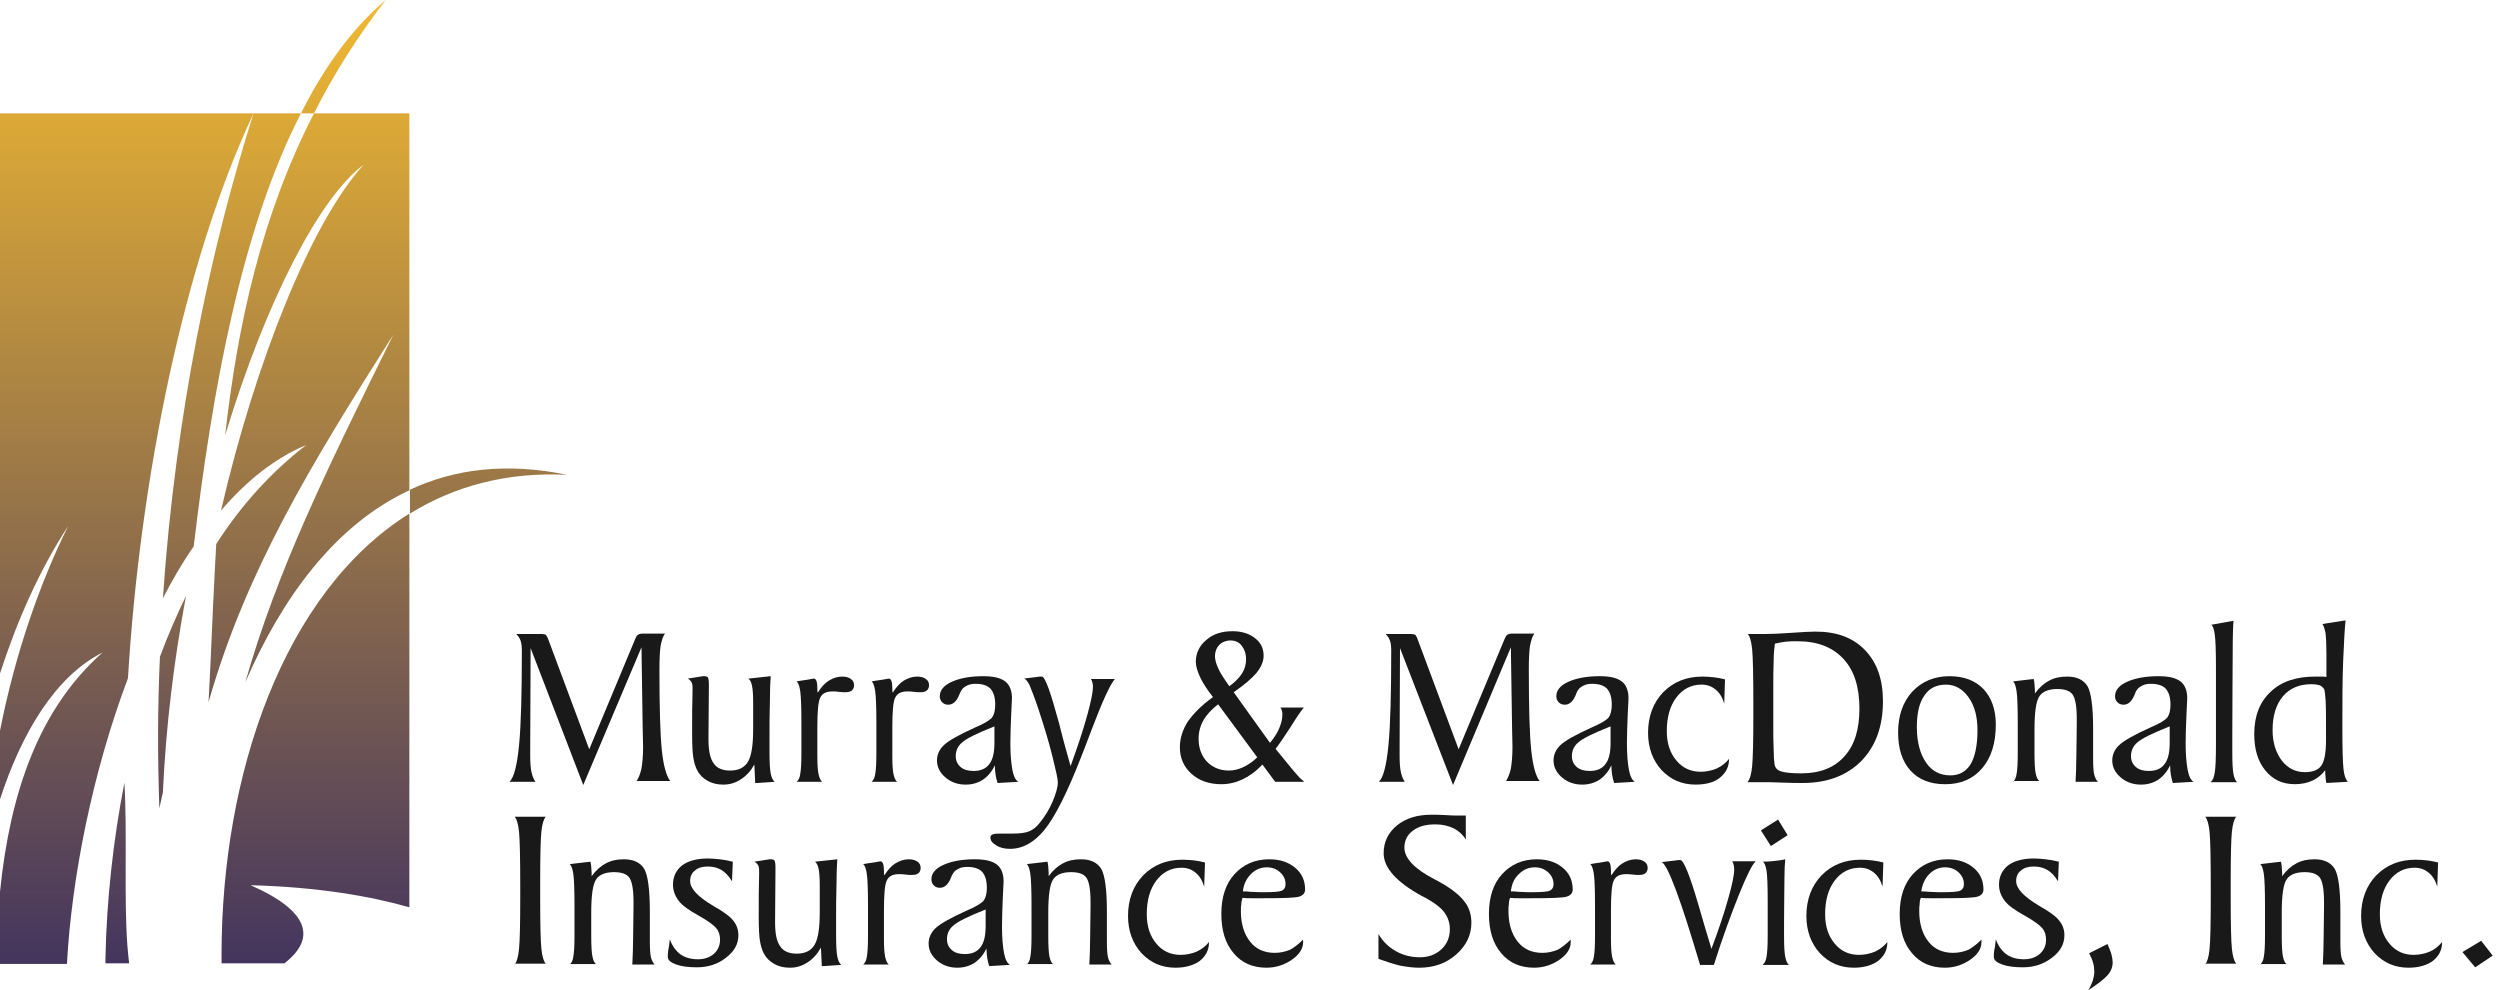 <svg width="255" height="101" viewBox="0 0 255 101" fill="none" xmlns="http://www.w3.org/2000/svg">
<path d="M59.492 80.07L54.123 66.103L54.082 76.343V77.08C54.082 77.776 54.123 78.35 54.204 78.719C54.285 79.087 54.407 79.456 54.611 79.743H51.967C52.414 79.333 52.74 78.104 52.943 76.015C53.147 73.926 53.228 70.691 53.228 66.349C53.228 65.94 53.187 65.612 53.106 65.366C53.024 65.12 52.862 64.875 52.658 64.67H55.262C55.465 64.67 55.628 64.711 55.669 64.752C55.709 64.793 55.791 64.916 55.872 65.079L60.102 76.425L64.78 65.202C64.862 64.998 64.943 64.834 65.065 64.752C65.187 64.67 65.35 64.629 65.553 64.629H67.831C67.628 64.875 67.506 65.284 67.384 65.858C67.302 66.431 67.262 67.25 67.262 68.274C67.262 72.206 67.343 74.95 67.506 76.507C67.668 78.063 67.953 79.128 68.36 79.661H64.943C65.146 79.333 65.309 78.923 65.431 78.391C65.513 77.899 65.594 77.162 65.594 76.261C65.594 76.261 65.594 76.22 65.594 76.097C65.594 75.483 65.553 74.868 65.553 74.213L65.431 66.022L59.492 80.07Z" fill="#19191A"/>
<path d="M77.228 79.867H77.106C77.065 79.867 77.024 79.867 77.024 79.867C77.024 79.867 77.024 79.826 77.024 79.785V79.703L76.943 77.983C76.577 78.638 76.129 79.129 75.56 79.498C74.99 79.867 74.421 80.03 73.77 80.03C73.16 80.03 72.631 79.908 72.143 79.621C71.695 79.375 71.329 79.007 71.085 78.515C70.923 78.187 70.801 77.778 70.719 77.286C70.638 76.795 70.597 75.976 70.597 74.87V74.419C70.597 73.109 70.597 71.798 70.638 70.528C70.638 70.323 70.638 70.159 70.638 70.118C70.638 69.873 70.597 69.668 70.516 69.545C70.434 69.422 70.312 69.299 70.15 69.217L71.695 68.972C71.736 68.972 71.736 68.972 71.777 68.972C71.817 68.972 71.817 68.972 71.817 68.972C72.021 68.972 72.184 69.013 72.224 69.135C72.265 69.217 72.306 69.463 72.306 69.832L72.265 75.279V75.402C72.265 76.549 72.428 77.368 72.794 77.86C73.119 78.351 73.689 78.597 74.462 78.597C75.316 78.597 75.926 78.31 76.292 77.696C76.658 77.081 76.821 75.976 76.821 74.378V71.634C76.821 70.856 76.78 70.282 76.699 69.914C76.618 69.545 76.496 69.34 76.333 69.217L78.611 68.972C78.57 69.586 78.529 70.446 78.529 71.593C78.489 72.74 78.489 74.01 78.489 75.361V76.672C78.489 77.737 78.529 78.474 78.611 78.884C78.692 79.293 78.814 79.58 79.017 79.744L77.228 79.867Z" fill="#19191A"/>
<path d="M81.255 79.742C81.417 79.619 81.58 79.332 81.621 78.964C81.702 78.554 81.743 77.858 81.743 76.793V74.54V73.803C81.743 72.124 81.702 71.018 81.621 70.485C81.54 69.953 81.417 69.625 81.255 69.502C81.54 69.461 81.906 69.379 82.312 69.338C82.719 69.257 82.963 69.216 83.004 69.216C83.248 69.216 83.37 69.543 83.37 70.198C83.37 70.403 83.37 70.567 83.411 70.649C83.777 70.076 84.143 69.666 84.55 69.42C84.956 69.175 85.404 69.011 85.892 69.011C86.258 69.011 86.584 69.093 86.787 69.257C87.031 69.42 87.112 69.625 87.112 69.912C87.112 70.117 87.031 70.321 86.868 70.444C86.706 70.567 86.502 70.608 86.177 70.608C86.055 70.608 85.851 70.608 85.567 70.567C85.282 70.526 85.078 70.526 84.916 70.526C84.265 70.526 83.858 70.731 83.655 71.181C83.451 71.591 83.37 72.615 83.37 74.212C83.37 74.458 83.37 74.868 83.37 75.523C83.37 76.178 83.37 76.711 83.37 77.161C83.37 77.981 83.411 78.595 83.492 78.964C83.573 79.332 83.695 79.619 83.858 79.742H81.255Z" fill="#19191A"/>
<path d="M88.902 79.742C89.065 79.619 89.228 79.332 89.268 78.964C89.35 78.554 89.39 77.858 89.39 76.793V74.54V73.803C89.39 72.124 89.35 71.018 89.268 70.485C89.187 69.953 89.065 69.625 88.902 69.502C89.187 69.461 89.553 69.379 89.96 69.338C90.367 69.257 90.611 69.216 90.651 69.216C90.895 69.216 91.017 69.543 91.017 70.198C91.017 70.403 91.017 70.567 91.058 70.649C91.424 70.076 91.79 69.666 92.197 69.42C92.604 69.175 93.051 69.011 93.54 69.011C93.906 69.011 94.231 69.093 94.434 69.257C94.678 69.42 94.76 69.625 94.76 69.912C94.76 70.117 94.678 70.321 94.516 70.444C94.353 70.567 94.15 70.608 93.824 70.608C93.702 70.608 93.499 70.608 93.214 70.567C92.929 70.526 92.726 70.526 92.563 70.526C91.912 70.526 91.506 70.731 91.302 71.181C91.099 71.591 91.017 72.615 91.017 74.212C91.017 74.458 91.017 74.868 91.017 75.523C91.017 76.178 91.017 76.711 91.017 77.161C91.017 77.981 91.058 78.595 91.139 78.964C91.221 79.332 91.343 79.619 91.506 79.742H88.902Z" fill="#19191A"/>
<path d="M101.756 79.867C101.675 79.621 101.594 79.334 101.553 79.047C101.512 78.761 101.472 78.392 101.472 78.064C101.187 78.679 100.78 79.17 100.251 79.539C99.722 79.867 99.153 80.03 98.502 80.03C97.689 80.03 96.997 79.785 96.428 79.293C95.858 78.802 95.573 78.228 95.573 77.573C95.573 76.959 95.817 76.426 96.306 75.976C96.794 75.525 97.811 74.952 99.438 74.214C100.414 73.805 100.984 73.436 101.187 73.19C101.39 72.904 101.512 72.494 101.512 71.88C101.512 71.142 101.35 70.61 101.024 70.241C100.699 69.914 100.211 69.75 99.519 69.75C99.194 69.75 98.909 69.791 98.665 69.914C98.421 70.037 98.217 70.159 98.095 70.364C98.055 70.446 97.933 70.61 97.851 70.856C97.567 71.552 97.201 71.88 96.712 71.88C96.468 71.88 96.265 71.798 96.102 71.634C95.939 71.47 95.858 71.265 95.858 71.02C95.858 70.405 96.265 69.914 97.079 69.545C97.892 69.177 98.95 68.972 100.292 68.972C101.309 68.972 102.041 69.135 102.529 69.504C102.977 69.832 103.221 70.446 103.221 71.224C103.221 71.347 103.18 71.921 103.139 72.945C103.099 73.969 103.058 74.911 103.058 75.812C103.058 76.959 103.139 77.86 103.261 78.515C103.383 79.17 103.587 79.58 103.872 79.744L101.756 79.867ZM101.431 74.091C99.682 74.788 98.584 75.32 98.136 75.73C97.689 76.098 97.485 76.59 97.485 77.122C97.485 77.573 97.648 77.942 97.973 78.228C98.299 78.515 98.746 78.638 99.316 78.638C100.048 78.638 100.577 78.392 100.902 77.942C101.268 77.491 101.431 76.754 101.431 75.771V74.091Z" fill="#19191A"/>
<path d="M109.2 78.144C109.892 76.219 110.461 74.54 110.868 73.066C111.275 71.591 111.478 70.608 111.478 70.117C111.478 69.953 111.478 69.789 111.438 69.666C111.397 69.502 111.356 69.379 111.275 69.257H113.716C113.227 69.83 112.455 71.509 111.397 74.294C110.909 75.605 110.502 76.629 110.217 77.366C108.834 80.889 107.614 83.305 106.556 84.616C105.499 85.927 104.319 86.582 103.017 86.582C102.448 86.582 101.96 86.459 101.594 86.213C101.187 85.968 101.024 85.722 101.024 85.435C101.024 85.271 101.105 85.148 101.268 85.107C101.431 85.025 101.756 85.025 102.244 85.025C102.407 85.025 102.61 85.025 102.814 85.025C103.058 85.025 103.18 85.025 103.261 85.025C104.075 85.025 104.644 84.944 105.01 84.78C105.377 84.616 105.702 84.37 106.027 83.96C106.597 83.264 107.044 82.527 107.37 81.749C107.695 80.971 107.899 80.315 107.899 79.783C107.899 79.455 107.695 78.554 107.329 77.079C106.963 75.605 106.475 74.008 105.905 72.287C105.499 71.059 105.173 70.28 105.01 69.871C104.807 69.502 104.644 69.257 104.441 69.216L106.068 69.011H106.271C106.597 69.011 107.166 70.608 108.021 73.762C108.468 75.564 108.875 76.998 109.2 78.144Z" fill="#19191A"/>
<path d="M130.068 79.743L128.766 77.982C128.116 78.678 127.424 79.17 126.733 79.497C126.041 79.825 125.309 79.989 124.577 79.989C123.316 79.989 122.299 79.62 121.526 78.924C120.753 78.228 120.346 77.327 120.346 76.221C120.346 75.32 120.631 74.419 121.16 73.599C121.729 72.78 122.583 71.92 123.722 71.101C123.153 70.364 122.706 69.708 122.421 69.094C122.136 68.48 121.973 67.947 121.973 67.497C121.973 66.636 122.339 65.858 123.031 65.285C123.722 64.671 124.617 64.384 125.716 64.384C126.651 64.384 127.424 64.629 127.994 65.08C128.604 65.531 128.889 66.145 128.889 66.882C128.889 67.456 128.644 68.029 128.156 68.644C127.668 69.217 126.895 69.872 125.838 70.609L129.539 75.77C129.946 75.279 130.272 74.787 130.475 74.296C130.678 73.804 130.8 73.354 130.8 72.944C130.8 72.78 130.8 72.616 130.76 72.493C130.719 72.371 130.678 72.248 130.597 72.166H132.997C132.712 72.493 132.265 73.149 131.655 74.132C131.044 75.074 130.516 75.852 130.109 76.385L131.817 78.473C131.98 78.678 132.183 78.883 132.387 79.129C132.59 79.374 132.794 79.538 133.038 79.743H130.068ZM128.238 77.245L124.251 71.838C123.6 72.33 123.072 72.903 122.746 73.477C122.421 74.05 122.258 74.664 122.258 75.361C122.258 76.303 122.543 77.081 123.112 77.695C123.682 78.269 124.414 78.596 125.35 78.596C125.838 78.596 126.326 78.473 126.773 78.269C127.302 78.023 127.79 77.695 128.238 77.245ZM125.39 69.995C125.96 69.585 126.407 69.135 126.692 68.684C126.977 68.234 127.099 67.742 127.099 67.251C127.099 66.677 126.936 66.227 126.651 65.858C126.367 65.49 125.96 65.326 125.512 65.326C125.065 65.326 124.658 65.49 124.373 65.776C124.089 66.063 123.926 66.473 123.926 66.923C123.926 67.292 124.048 67.701 124.251 68.152C124.414 68.561 124.821 69.176 125.39 69.995Z" fill="#19191A"/>
<path d="M148.21 80.07L142.8 66.103L142.76 76.343V77.08C142.76 77.776 142.8 78.35 142.882 78.719C142.963 79.087 143.085 79.456 143.288 79.743H140.644C141.092 79.333 141.417 78.104 141.621 76.015C141.824 73.926 141.905 70.691 141.905 66.349C141.905 65.94 141.865 65.612 141.783 65.366C141.702 65.12 141.539 64.875 141.336 64.67H143.939C144.143 64.67 144.305 64.711 144.346 64.752C144.427 64.793 144.468 64.916 144.549 65.079L148.78 76.425L153.458 65.202C153.539 64.998 153.621 64.834 153.743 64.752C153.865 64.67 154.027 64.629 154.231 64.629H156.509C156.305 64.875 156.183 65.284 156.061 65.858C155.98 66.431 155.939 67.25 155.939 68.274C155.939 72.206 156.021 74.95 156.183 76.507C156.346 78.063 156.631 79.128 157.037 79.661H153.621C153.824 79.333 153.987 78.923 154.109 78.391C154.19 77.899 154.271 77.162 154.271 76.261C154.271 76.261 154.271 76.22 154.271 76.097C154.271 75.483 154.231 74.868 154.231 74.213L154.109 66.022L148.21 80.07Z" fill="#19191A"/>
<path d="M164.644 79.867C164.563 79.621 164.481 79.334 164.44 79.047C164.4 78.761 164.359 78.392 164.359 78.064C164.074 78.679 163.668 79.17 163.139 79.539C162.61 79.867 162.04 80.03 161.39 80.03C160.576 80.03 159.885 79.785 159.315 79.293C158.746 78.802 158.461 78.228 158.461 77.573C158.461 76.959 158.705 76.426 159.193 75.976C159.681 75.525 160.698 74.952 162.325 74.214C163.301 73.805 163.871 73.436 164.074 73.19C164.278 72.904 164.4 72.494 164.4 71.88C164.4 71.142 164.237 70.61 163.912 70.241C163.586 69.914 163.098 69.75 162.407 69.75C162.081 69.75 161.796 69.791 161.552 69.914C161.308 70.037 161.105 70.159 160.983 70.364C160.902 70.446 160.82 70.61 160.739 70.856C160.454 71.552 160.088 71.88 159.6 71.88C159.356 71.88 159.152 71.798 158.99 71.634C158.827 71.47 158.746 71.265 158.746 71.02C158.746 70.405 159.152 69.914 159.966 69.545C160.779 69.177 161.837 68.972 163.179 68.972C164.196 68.972 164.929 69.135 165.417 69.504C165.864 69.832 166.108 70.446 166.108 71.224C166.108 71.347 166.068 71.921 166.027 72.945C165.986 73.969 165.946 74.911 165.946 75.812C165.946 76.959 166.027 77.86 166.149 78.515C166.271 79.17 166.474 79.58 166.759 79.744L164.644 79.867ZM164.278 74.091C162.529 74.788 161.43 75.32 160.983 75.73C160.535 76.098 160.332 76.59 160.332 77.122C160.332 77.573 160.495 77.942 160.82 78.228C161.146 78.515 161.593 78.638 162.163 78.638C162.895 78.638 163.424 78.392 163.749 77.942C164.115 77.491 164.278 76.754 164.278 75.771V74.091Z" fill="#19191A"/>
<path d="M176.359 77.407V77.448C176.359 78.226 176.034 78.841 175.424 79.332C174.813 79.824 173.959 80.028 172.942 80.028C171.559 80.028 170.42 79.537 169.485 78.554C168.59 77.571 168.102 76.301 168.102 74.745C168.102 73.066 168.63 71.673 169.647 70.608C170.705 69.543 172.007 69.011 173.674 69.011C174.122 69.011 174.529 69.052 174.895 69.093C175.261 69.134 175.627 69.216 175.952 69.297L175.871 71.755C175.668 71.1 175.383 70.649 174.976 70.321C174.569 69.994 174.122 69.83 173.552 69.83C172.495 69.83 171.641 70.28 170.99 71.141C170.339 72.001 170.013 73.147 170.013 74.581C170.013 75.81 170.339 76.793 170.99 77.571C171.641 78.349 172.454 78.718 173.471 78.718C174.041 78.718 174.61 78.595 175.098 78.39C175.627 78.144 176.034 77.817 176.359 77.407Z" fill="#19191A"/>
<path d="M178.271 79.742C178.475 79.496 178.637 79.005 178.719 78.145C178.8 77.326 178.841 75.564 178.841 72.861V71.878C178.841 68.929 178.8 67.045 178.719 66.226C178.637 65.407 178.475 64.874 178.271 64.67H179.98C180.671 64.67 181.566 64.629 182.746 64.547C183.885 64.465 184.698 64.424 185.186 64.424C187.342 64.424 189.01 65.038 190.23 66.308C191.451 67.578 192.061 69.298 192.061 71.51C192.061 74.09 191.329 76.097 189.864 77.612C188.4 79.087 186.407 79.865 183.885 79.865C183.315 79.865 182.624 79.865 181.729 79.824C180.834 79.783 180.224 79.783 179.898 79.783H178.271V79.742ZM181.037 65.653C180.997 66.021 180.915 66.595 180.915 67.332C180.875 68.11 180.875 69.134 180.875 70.486V73.926C180.875 74.95 180.875 75.769 180.915 76.466C180.915 77.162 180.956 77.612 180.997 77.899C181.037 78.309 181.281 78.554 181.647 78.677C182.013 78.8 182.705 78.882 183.722 78.882C185.634 78.882 187.098 78.309 188.115 77.162C189.173 76.015 189.661 74.377 189.661 72.288C189.661 70.076 189.132 68.397 188.034 67.209C186.935 66.021 185.39 65.407 183.356 65.407C182.949 65.407 182.542 65.407 182.176 65.448C181.769 65.489 181.403 65.571 181.037 65.653Z" fill="#19191A"/>
<path d="M198.854 68.972C200.319 68.972 201.498 69.422 202.312 70.282C203.125 71.142 203.573 72.371 203.573 73.887C203.573 75.771 203.125 77.245 202.19 78.351C201.254 79.457 199.993 79.99 198.407 79.99C196.902 79.99 195.722 79.539 194.868 78.597C194.014 77.655 193.607 76.344 193.607 74.706C193.607 72.986 194.095 71.593 195.071 70.528C196.047 69.504 197.308 68.972 198.854 68.972ZM198.488 69.832C197.512 69.832 196.78 70.2 196.292 70.938C195.763 71.675 195.519 72.74 195.519 74.173C195.519 75.689 195.844 76.877 196.454 77.778C197.064 78.679 197.919 79.088 198.936 79.088C199.831 79.088 200.522 78.72 201.01 77.942C201.458 77.163 201.702 76.016 201.702 74.501C201.702 73.109 201.417 72.003 200.807 71.142C200.197 70.282 199.424 69.832 198.488 69.832Z" fill="#19191A"/>
<path d="M205.322 79.742C205.485 79.619 205.647 79.332 205.688 78.964C205.769 78.554 205.81 77.858 205.81 76.793V74.54V73.803C205.81 72.124 205.769 71.018 205.688 70.485C205.607 69.953 205.485 69.625 205.322 69.502L207.437 69.257C207.478 69.42 207.518 69.625 207.518 69.789C207.518 69.953 207.559 70.198 207.559 70.403V70.731C208.007 70.117 208.535 69.666 209.024 69.42C209.552 69.134 210.162 69.011 210.854 69.011C211.83 69.011 212.522 69.338 212.929 69.994C213.295 70.649 213.498 72.083 213.498 74.335V76.711V77.366C213.498 78.185 213.539 78.759 213.62 79.046C213.701 79.332 213.823 79.578 213.986 79.742H211.708C211.749 78.882 211.79 77.981 211.79 77.039C211.79 76.097 211.83 75.032 211.83 73.885V73.311C211.83 72.001 211.668 71.181 211.383 70.813C211.098 70.444 210.569 70.28 209.837 70.28C208.983 70.28 208.373 70.526 208.047 70.977C207.681 71.468 207.518 72.615 207.518 74.458V76.711C207.518 77.776 207.559 78.513 207.64 78.882C207.722 79.291 207.844 79.537 208.007 79.66H205.322V79.742Z" fill="#19191A"/>
<path d="M221.633 79.867C221.552 79.621 221.471 79.334 221.43 79.047C221.389 78.761 221.349 78.392 221.349 78.064C221.064 78.679 220.657 79.17 220.128 79.539C219.6 79.867 219.03 80.03 218.379 80.03C217.566 80.03 216.874 79.785 216.305 79.293C215.735 78.802 215.45 78.228 215.45 77.573C215.45 76.959 215.694 76.426 216.183 75.976C216.671 75.525 217.688 74.952 219.315 74.214C220.291 73.805 220.861 73.436 221.064 73.19C221.267 72.904 221.389 72.494 221.389 71.88C221.389 71.142 221.227 70.61 220.901 70.241C220.576 69.914 220.088 69.75 219.396 69.75C219.071 69.75 218.786 69.791 218.542 69.914C218.298 70.037 218.094 70.159 217.972 70.364C217.891 70.446 217.81 70.61 217.728 70.856C217.444 71.552 217.078 71.88 216.589 71.88C216.345 71.88 216.142 71.798 215.979 71.634C215.817 71.47 215.735 71.265 215.735 71.02C215.735 70.405 216.142 69.914 216.955 69.545C217.769 69.177 218.827 68.972 220.169 68.972C221.186 68.972 221.918 69.135 222.406 69.504C222.854 69.832 223.098 70.446 223.098 71.224C223.098 71.347 223.057 71.921 223.017 72.945C222.976 73.969 222.935 74.911 222.935 75.812C222.935 76.959 223.017 77.86 223.139 78.515C223.261 79.17 223.464 79.58 223.749 79.744L221.633 79.867ZM221.308 74.091C219.559 74.788 218.461 75.32 218.013 75.73C217.566 76.098 217.362 76.59 217.362 77.122C217.362 77.573 217.525 77.942 217.85 78.228C218.176 78.515 218.623 78.638 219.193 78.638C219.925 78.638 220.454 78.392 220.779 77.942C221.145 77.491 221.308 76.754 221.308 75.771V74.091Z" fill="#19191A"/>
<path d="M225.498 79.743C225.701 79.62 225.823 79.292 225.905 78.801C225.986 78.309 226.027 77.408 226.027 76.097C226.027 75.729 226.027 75.073 226.027 74.09C226.027 73.107 226.027 72.288 226.027 71.674V68.07C226.027 66.39 225.986 65.284 225.905 64.711C225.823 64.138 225.701 63.81 225.539 63.728L227.817 63.318C227.776 63.769 227.735 64.834 227.735 66.554C227.735 68.274 227.695 71.059 227.695 74.91V76.753C227.695 77.818 227.735 78.555 227.817 78.964C227.898 79.374 228.02 79.62 228.183 79.784H225.498V79.743Z" fill="#19191A"/>
<path d="M239.247 63.277C239.166 64.056 239.084 65.407 239.003 67.414C238.921 69.38 238.921 71.633 238.921 74.049C238.921 76.384 238.962 77.859 239.044 78.514C239.125 79.169 239.288 79.579 239.491 79.743L237.294 79.865C237.254 79.702 237.213 79.497 237.213 79.333C237.213 79.169 237.172 79.005 237.172 78.841V78.555C236.847 79.005 236.399 79.374 235.871 79.62C235.342 79.865 234.732 79.988 234.081 79.988C232.82 79.988 231.844 79.538 231.071 78.596C230.298 77.654 229.932 76.425 229.932 74.868C229.932 73.025 230.501 71.592 231.6 70.568C232.698 69.503 234.244 69.011 236.155 69.011C236.399 69.011 236.644 69.011 236.806 69.011C236.969 69.011 237.132 69.011 237.294 69.052V66.595C237.294 65.694 237.254 65.038 237.213 64.629C237.132 64.219 237.05 63.892 236.888 63.646L239.247 63.277ZM235.098 78.76C235.871 78.76 236.44 78.555 236.766 78.104C237.091 77.654 237.254 76.794 237.254 75.483C237.254 73.394 237.254 72.042 237.213 71.469C237.172 70.896 237.132 70.527 237.091 70.363C237.01 70.158 236.847 70.035 236.644 69.913C236.399 69.831 236.115 69.79 235.749 69.79C234.528 69.79 233.552 70.199 232.861 71.019C232.169 71.838 231.803 72.984 231.803 74.459C231.803 75.729 232.128 76.753 232.738 77.572C233.349 78.35 234.122 78.76 235.098 78.76Z" fill="#19191A"/>
<path d="M52.496 98.379C52.699 98.133 52.862 97.642 52.943 96.782C53.024 95.963 53.065 94.201 53.065 91.498V90.515C53.065 87.566 53.024 85.682 52.943 84.863C52.862 84.044 52.699 83.511 52.496 83.307H55.669C55.465 83.511 55.302 84.044 55.221 84.822C55.14 85.6 55.099 87.32 55.099 89.901V90.802V91.703C55.099 94.284 55.14 96.004 55.221 96.782C55.302 97.56 55.465 98.093 55.669 98.297H52.496V98.379Z" fill="#19191A"/>
<path d="M58.109 98.379C58.272 98.256 58.435 97.969 58.475 97.6C58.557 97.191 58.597 96.494 58.597 95.43V93.177V92.44C58.597 90.76 58.557 89.654 58.475 89.122C58.394 88.59 58.272 88.262 58.109 88.139L60.224 87.893C60.265 88.057 60.306 88.262 60.306 88.426C60.306 88.63 60.346 88.835 60.346 89.04V89.368C60.794 88.753 61.323 88.303 61.811 88.057C62.34 87.77 62.95 87.647 63.641 87.647C64.618 87.647 65.309 87.975 65.716 88.63C66.082 89.286 66.285 90.719 66.285 92.972V95.348V96.003C66.285 96.822 66.326 97.395 66.407 97.682C66.489 97.969 66.611 98.215 66.774 98.379H64.496C64.536 97.518 64.577 96.617 64.577 95.675C64.577 94.733 64.618 93.668 64.618 92.522V91.989C64.618 90.678 64.455 89.859 64.17 89.491C63.885 89.122 63.357 88.958 62.624 88.958C61.77 88.958 61.16 89.204 60.835 89.654C60.468 90.146 60.306 91.293 60.306 93.136V95.389C60.306 96.454 60.346 97.191 60.428 97.559C60.509 97.969 60.631 98.215 60.794 98.338H58.109V98.379Z" fill="#19191A"/>
<path d="M68.32 95.798C68.564 96.494 68.93 96.986 69.418 97.355C69.906 97.682 70.475 97.846 71.208 97.846C71.859 97.846 72.428 97.641 72.835 97.273C73.242 96.904 73.445 96.412 73.445 95.839C73.445 95.388 73.323 94.979 73.038 94.651C72.753 94.324 72.184 93.914 71.248 93.382C70.272 92.849 69.581 92.358 69.215 91.866C68.848 91.375 68.645 90.842 68.645 90.228C68.645 89.409 68.97 88.753 69.581 88.262C70.191 87.811 71.086 87.565 72.225 87.565C72.591 87.565 72.957 87.606 73.404 87.647C73.811 87.688 74.258 87.77 74.747 87.893L74.665 89.9C74.38 89.409 74.014 88.999 73.608 88.753C73.201 88.507 72.753 88.385 72.184 88.385C71.655 88.385 71.208 88.507 70.882 88.794C70.557 89.04 70.394 89.409 70.394 89.859C70.394 90.637 71.167 91.457 72.753 92.398L72.957 92.521C73.892 93.054 74.543 93.545 74.828 93.955C75.153 94.365 75.316 94.856 75.316 95.388C75.316 96.29 74.909 97.027 74.055 97.682C73.242 98.338 72.225 98.665 71.086 98.665C70.231 98.665 69.54 98.583 68.97 98.378C68.401 98.174 68.116 97.928 68.116 97.6C68.116 97.477 68.116 97.273 68.157 96.945C68.238 96.617 68.279 96.249 68.32 95.798Z" fill="#19191A"/>
<path d="M84.021 98.542H83.899C83.858 98.542 83.817 98.542 83.817 98.542C83.817 98.542 83.817 98.501 83.817 98.46V98.379L83.736 96.658C83.37 97.314 82.923 97.805 82.353 98.174C81.784 98.542 81.214 98.706 80.563 98.706C79.953 98.706 79.424 98.583 78.936 98.297C78.448 98.01 78.123 97.682 77.879 97.191C77.716 96.863 77.594 96.454 77.512 95.962C77.431 95.471 77.39 94.651 77.39 93.546V93.095C77.39 91.784 77.39 90.474 77.431 89.204C77.431 88.999 77.431 88.835 77.431 88.794C77.431 88.549 77.39 88.344 77.309 88.221C77.228 88.098 77.106 87.975 76.943 87.893L78.489 87.647C78.529 87.647 78.529 87.647 78.57 87.647C78.611 87.647 78.611 87.647 78.611 87.647C78.814 87.647 78.977 87.688 79.017 87.811C79.058 87.893 79.099 88.139 79.099 88.508L79.058 93.955V94.078C79.058 95.225 79.221 96.044 79.587 96.535C79.912 97.027 80.482 97.273 81.255 97.273C82.109 97.273 82.719 96.986 83.085 96.372C83.451 95.757 83.614 94.651 83.614 93.054V90.31C83.614 89.531 83.573 88.958 83.492 88.59C83.411 88.221 83.289 88.016 83.126 87.893L85.404 87.647C85.363 88.262 85.323 89.122 85.323 90.269C85.282 91.416 85.282 92.685 85.282 94.037V95.348C85.282 96.412 85.323 97.15 85.404 97.559C85.485 97.969 85.607 98.256 85.811 98.419L84.021 98.542Z" fill="#19191A"/>
<path d="M88.048 98.379C88.21 98.256 88.373 97.969 88.414 97.6C88.495 97.191 88.536 96.494 88.536 95.43V93.177V92.44C88.536 90.76 88.495 89.654 88.414 89.122C88.333 88.59 88.21 88.262 88.048 88.139C88.333 88.098 88.699 88.016 89.106 87.975C89.512 87.893 89.756 87.852 89.797 87.852C90.041 87.852 90.163 88.18 90.163 88.835C90.163 89.04 90.163 89.204 90.204 89.286C90.57 88.712 90.936 88.303 91.343 88.057C91.749 87.811 92.197 87.647 92.685 87.647C93.051 87.647 93.377 87.729 93.58 87.893C93.824 88.057 93.905 88.262 93.905 88.549C93.905 88.753 93.824 88.958 93.661 89.081C93.499 89.204 93.295 89.245 92.97 89.245C92.848 89.245 92.644 89.245 92.36 89.204C92.075 89.163 91.871 89.163 91.709 89.163C91.058 89.163 90.651 89.368 90.448 89.818C90.244 90.228 90.163 91.252 90.163 92.849C90.163 93.095 90.163 93.504 90.163 94.16C90.163 94.815 90.163 95.348 90.163 95.798C90.163 96.617 90.204 97.232 90.285 97.6C90.367 97.969 90.489 98.256 90.651 98.379H88.048Z" fill="#19191A"/>
<path d="M100.902 98.542C100.821 98.297 100.739 98.01 100.699 97.723C100.658 97.436 100.617 97.068 100.617 96.74C100.333 97.355 99.926 97.846 99.397 98.215C98.868 98.542 98.299 98.706 97.648 98.706C96.834 98.706 96.143 98.46 95.573 97.969C95.004 97.477 94.719 96.904 94.719 96.249C94.719 95.634 94.963 95.102 95.451 94.651C95.939 94.201 96.956 93.627 98.583 92.89C99.56 92.481 100.129 92.112 100.333 91.866C100.536 91.579 100.658 91.17 100.658 90.555C100.658 89.818 100.495 89.286 100.17 88.917C99.844 88.59 99.356 88.426 98.665 88.426C98.339 88.426 98.055 88.467 97.811 88.59C97.566 88.712 97.363 88.835 97.241 89.04C97.2 89.122 97.078 89.286 96.997 89.531C96.712 90.228 96.346 90.555 95.858 90.555C95.614 90.555 95.41 90.474 95.248 90.31C95.085 90.146 95.004 89.941 95.004 89.695C95.004 89.081 95.41 88.59 96.224 88.221C97.038 87.852 98.095 87.647 99.438 87.647C100.455 87.647 101.187 87.811 101.675 88.18C102.122 88.508 102.366 89.122 102.366 89.9C102.366 90.023 102.326 90.597 102.285 91.62C102.244 92.644 102.204 93.586 102.204 94.487C102.204 95.634 102.285 96.535 102.407 97.191C102.529 97.846 102.733 98.256 103.017 98.419L100.902 98.542ZM100.536 92.767C98.787 93.463 97.689 93.996 97.241 94.406C96.794 94.774 96.59 95.266 96.59 95.798C96.59 96.249 96.753 96.617 97.078 96.904C97.404 97.191 97.851 97.314 98.421 97.314C99.153 97.314 99.682 97.068 100.007 96.617C100.373 96.167 100.536 95.43 100.536 94.447V92.767Z" fill="#19191A"/>
<path d="M104.726 98.379C104.889 98.256 105.051 97.969 105.092 97.6C105.173 97.191 105.214 96.494 105.214 95.43V93.177V92.44C105.214 90.76 105.173 89.654 105.092 89.122C105.011 88.59 104.889 88.262 104.726 88.139L106.841 87.893C106.882 88.057 106.923 88.262 106.923 88.426C106.923 88.63 106.963 88.835 106.963 89.04V89.368C107.411 88.753 107.94 88.303 108.428 88.057C108.956 87.77 109.567 87.647 110.258 87.647C111.234 87.647 111.926 87.975 112.333 88.63C112.699 89.286 112.902 90.719 112.902 92.972V95.348V96.003C112.902 96.822 112.943 97.395 113.024 97.682C113.106 97.969 113.228 98.215 113.39 98.379H111.112C111.153 97.518 111.194 96.617 111.194 95.675C111.194 94.733 111.234 93.668 111.234 92.522V91.989C111.234 90.678 111.072 89.859 110.787 89.491C110.502 89.122 109.973 88.958 109.241 88.958C108.387 88.958 107.777 89.204 107.451 89.654C107.085 90.146 106.923 91.293 106.923 93.136V95.389C106.923 96.454 106.963 97.191 107.045 97.559C107.126 97.969 107.248 98.215 107.411 98.338H104.726V98.379Z" fill="#19191A"/>
<path d="M123.316 96.085V96.126C123.316 96.904 122.99 97.519 122.38 98.01C121.77 98.46 120.916 98.706 119.899 98.706C118.516 98.706 117.377 98.215 116.441 97.232C115.546 96.249 115.058 94.979 115.058 93.423C115.058 91.743 115.587 90.351 116.604 89.286C117.662 88.221 118.963 87.689 120.631 87.689C121.078 87.689 121.485 87.729 121.851 87.77C122.217 87.811 122.584 87.893 122.909 87.975L122.828 90.433C122.624 89.777 122.339 89.327 121.933 88.999C121.526 88.671 121.078 88.508 120.509 88.508C119.451 88.508 118.597 88.958 117.946 89.818C117.295 90.678 116.97 91.825 116.97 93.259C116.97 94.488 117.295 95.471 117.946 96.249C118.597 97.027 119.411 97.396 120.428 97.396C120.997 97.396 121.567 97.273 122.055 97.068C122.584 96.822 122.99 96.495 123.316 96.085Z" fill="#19191A"/>
<path d="M132.916 95.839V96.126C132.916 96.74 132.549 97.355 131.777 97.887C131.004 98.419 130.149 98.706 129.173 98.706C127.79 98.706 126.651 98.215 125.838 97.232C124.983 96.249 124.577 94.897 124.577 93.218C124.577 91.498 125.024 90.146 125.919 89.163C126.814 88.18 127.994 87.647 129.458 87.647C130.556 87.647 131.411 87.934 132.102 88.508C132.794 89.081 133.119 89.818 133.119 90.719C133.119 91.088 132.916 91.334 132.509 91.457C132.102 91.579 130.922 91.62 128.97 91.62C128.4 91.62 127.953 91.62 127.627 91.62C127.302 91.62 127.017 91.62 126.733 91.579C126.692 91.784 126.611 91.989 126.611 92.235C126.57 92.44 126.57 92.685 126.57 92.931C126.57 94.242 126.895 95.266 127.505 96.044C128.116 96.822 128.97 97.191 130.027 97.191C130.597 97.191 131.126 97.068 131.614 96.863C131.98 96.658 132.468 96.29 132.916 95.839ZM126.773 90.924H126.977C127.017 90.924 127.18 90.924 127.546 90.965C127.912 90.965 128.238 91.006 128.563 91.006H128.848C129.865 91.006 130.516 90.965 130.76 90.842C131.004 90.719 131.126 90.514 131.126 90.187C131.126 89.695 130.922 89.286 130.556 88.958C130.19 88.63 129.743 88.467 129.214 88.467C128.563 88.467 128.034 88.712 127.587 89.163C127.139 89.614 126.855 90.187 126.773 90.924Z" fill="#19191A"/>
<path d="M140.603 97.806V95.266C141.051 96.044 141.661 96.618 142.393 97.027C143.125 97.437 143.939 97.642 144.834 97.642C145.729 97.642 146.461 97.355 147.03 96.823C147.6 96.29 147.885 95.594 147.885 94.775C147.885 94.119 147.681 93.546 147.315 93.054C146.949 92.563 146.298 92.071 145.403 91.58L145.078 91.416C142.434 89.983 141.132 88.508 141.132 87.034C141.132 85.887 141.58 84.945 142.475 84.207C143.37 83.47 144.549 83.102 145.973 83.102C146.42 83.102 146.949 83.102 147.478 83.142C148.047 83.183 148.332 83.183 148.454 83.183C148.495 83.183 148.536 83.183 148.658 83.183C148.739 83.183 148.82 83.183 148.902 83.183H149.512V85.641C149.227 85.15 148.82 84.781 148.292 84.494C147.763 84.248 147.153 84.085 146.42 84.085C145.444 84.085 144.671 84.289 144.102 84.74C143.532 85.15 143.247 85.764 143.247 86.46C143.247 87.525 144.264 88.631 146.339 89.696L146.502 89.778C147.803 90.474 148.698 91.129 149.268 91.826C149.837 92.481 150.081 93.259 150.081 94.119C150.081 95.389 149.553 96.454 148.536 97.355C147.519 98.256 146.258 98.707 144.753 98.707C144.142 98.707 143.532 98.625 142.841 98.502C142.149 98.338 141.417 98.092 140.603 97.806Z" fill="#19191A"/>
<path d="M160.21 95.839V96.126C160.21 96.74 159.844 97.355 159.071 97.887C158.298 98.419 157.444 98.706 156.468 98.706C155.085 98.706 153.946 98.215 153.132 97.232C152.278 96.249 151.871 94.897 151.871 93.218C151.871 91.498 152.319 90.146 153.214 89.163C154.109 88.18 155.288 87.647 156.753 87.647C157.851 87.647 158.705 87.934 159.397 88.508C160.088 89.081 160.414 89.818 160.414 90.719C160.414 91.088 160.21 91.334 159.803 91.457C159.397 91.579 158.217 91.62 156.264 91.62C155.695 91.62 155.247 91.62 154.922 91.62C154.597 91.62 154.312 91.62 154.027 91.579C153.946 91.784 153.905 91.989 153.905 92.235C153.864 92.44 153.864 92.685 153.864 92.931C153.864 94.242 154.19 95.266 154.8 96.044C155.41 96.822 156.264 97.191 157.322 97.191C157.892 97.191 158.42 97.068 158.908 96.863C159.275 96.658 159.763 96.29 160.21 95.839ZM154.109 90.924H154.312C154.353 90.924 154.515 90.924 154.881 90.965C155.248 90.965 155.573 91.006 155.898 91.006H156.183C157.2 91.006 157.851 90.965 158.095 90.842C158.339 90.719 158.461 90.514 158.461 90.187C158.461 89.695 158.258 89.286 157.892 88.958C157.525 88.63 157.078 88.467 156.549 88.467C155.898 88.467 155.37 88.712 154.922 89.163C154.434 89.614 154.19 90.187 154.109 90.924Z" fill="#19191A"/>
<path d="M162.203 98.379C162.366 98.256 162.529 97.969 162.57 97.6C162.651 97.191 162.692 96.494 162.692 95.43V93.177V92.44C162.692 90.76 162.651 89.654 162.57 89.122C162.488 88.59 162.366 88.262 162.203 88.139C162.488 88.098 162.854 88.016 163.261 87.975C163.668 87.893 163.912 87.852 163.953 87.852C164.197 87.852 164.319 88.18 164.319 88.835C164.319 89.04 164.319 89.204 164.359 89.286C164.725 88.712 165.092 88.303 165.498 88.057C165.905 87.811 166.353 87.647 166.841 87.647C167.207 87.647 167.532 87.729 167.736 87.893C167.98 88.057 168.061 88.262 168.061 88.549C168.061 88.753 167.98 88.958 167.817 89.081C167.654 89.204 167.451 89.245 167.125 89.245C167.003 89.245 166.8 89.245 166.515 89.204C166.231 89.163 166.027 89.163 165.864 89.163C165.214 89.163 164.807 89.368 164.603 89.818C164.4 90.228 164.319 91.252 164.319 92.849C164.319 93.095 164.319 93.504 164.319 94.16C164.319 94.815 164.319 95.348 164.319 95.798C164.319 96.617 164.359 97.232 164.441 97.6C164.522 97.969 164.644 98.256 164.807 98.379H162.203Z" fill="#19191A"/>
<path d="M173.43 98.501C172.454 95.225 171.641 92.644 170.949 90.801C170.258 88.958 169.77 88.016 169.485 87.934L171.193 87.73H171.397C171.722 87.73 172.332 89.204 173.186 92.112C173.715 93.996 174.203 95.552 174.569 96.781C175.302 94.815 175.871 93.136 176.278 91.662C176.685 90.228 176.888 89.245 176.888 88.713C176.888 88.549 176.888 88.426 176.847 88.262C176.807 88.098 176.766 87.975 176.685 87.852H179.085C178.719 88.18 178.149 89.327 177.376 91.252C176.603 93.177 175.708 95.594 174.814 98.42H173.43V98.501Z" fill="#19191A"/>
<path d="M180.63 86.296L179.613 84.699L181.362 83.593L182.339 85.19L180.63 86.296ZM179.817 98.379C179.979 98.256 180.142 97.969 180.183 97.6C180.264 97.191 180.305 96.495 180.305 95.43V93.177V91.866C180.305 90.31 180.264 89.286 180.183 88.794C180.101 88.303 179.979 88.016 179.817 87.893C180.264 87.893 180.671 87.852 181.037 87.811C181.403 87.77 181.769 87.73 182.095 87.648C182.054 88.016 182.013 88.672 182.013 89.655C182.013 90.638 181.973 92.112 181.973 94.119V95.471C181.973 96.495 182.013 97.191 182.095 97.6C182.176 98.01 182.298 98.256 182.461 98.42H179.817V98.379Z" fill="#19191A"/>
<path d="M192.509 96.085V96.126C192.509 96.904 192.183 97.519 191.573 98.01C190.963 98.46 190.109 98.706 189.092 98.706C187.709 98.706 186.57 98.215 185.634 97.232C184.739 96.249 184.251 94.979 184.251 93.423C184.251 91.743 184.78 90.351 185.797 89.286C186.854 88.221 188.156 87.689 189.824 87.689C190.271 87.689 190.678 87.729 191.044 87.77C191.41 87.811 191.776 87.893 192.102 87.975L192.02 90.433C191.817 89.777 191.532 89.327 191.125 88.999C190.719 88.671 190.271 88.508 189.702 88.508C188.644 88.508 187.79 88.958 187.139 89.818C186.488 90.678 186.163 91.825 186.163 93.259C186.163 94.488 186.488 95.471 187.139 96.249C187.79 97.027 188.603 97.396 189.62 97.396C190.19 97.396 190.759 97.273 191.248 97.068C191.776 96.822 192.183 96.495 192.509 96.085Z" fill="#19191A"/>
<path d="M202.108 95.839V96.126C202.108 96.74 201.742 97.355 200.969 97.887C200.197 98.419 199.342 98.706 198.366 98.706C196.983 98.706 195.844 98.215 195.03 97.232C194.176 96.249 193.769 94.897 193.769 93.218C193.769 91.498 194.217 90.146 195.112 89.163C196.007 88.18 197.186 87.647 198.651 87.647C199.749 87.647 200.603 87.934 201.295 88.508C201.986 89.081 202.312 89.818 202.312 90.719C202.312 91.088 202.108 91.334 201.702 91.457C201.295 91.579 200.115 91.62 198.163 91.62C197.593 91.62 197.146 91.62 196.82 91.62C196.495 91.62 196.21 91.62 195.925 91.579C195.844 91.784 195.803 91.989 195.803 92.235C195.763 92.44 195.763 92.685 195.763 92.931C195.763 94.242 196.088 95.266 196.698 96.044C197.308 96.822 198.163 97.191 199.22 97.191C199.79 97.191 200.319 97.068 200.807 96.863C201.173 96.658 201.661 96.29 202.108 95.839ZM195.966 90.924H196.169C196.21 90.924 196.373 90.924 196.739 90.965C197.105 90.965 197.43 91.006 197.756 91.006H198.041C199.058 91.006 199.708 90.965 199.952 90.842C200.197 90.719 200.319 90.514 200.319 90.187C200.319 89.695 200.115 89.286 199.749 88.958C199.383 88.63 198.935 88.467 198.407 88.467C197.756 88.467 197.227 88.712 196.78 89.163C196.332 89.614 196.088 90.187 195.966 90.924Z" fill="#19191A"/>
<path d="M203.573 95.798C203.817 96.494 204.183 96.986 204.671 97.355C205.159 97.682 205.729 97.846 206.461 97.846C207.112 97.846 207.681 97.641 208.088 97.273C208.495 96.904 208.698 96.412 208.698 95.839C208.698 95.388 208.576 94.979 208.291 94.651C208.007 94.324 207.437 93.914 206.501 93.382C205.525 92.849 204.834 92.358 204.468 91.866C204.101 91.375 203.898 90.842 203.898 90.228C203.898 89.409 204.223 88.753 204.834 88.262C205.444 87.811 206.339 87.565 207.478 87.565C207.844 87.565 208.21 87.606 208.657 87.647C209.064 87.688 209.512 87.77 210 87.893L209.918 89.9C209.634 89.409 209.268 88.999 208.861 88.753C208.454 88.507 208.006 88.385 207.437 88.385C206.908 88.385 206.461 88.507 206.135 88.794C205.81 89.04 205.647 89.409 205.647 89.859C205.647 90.637 206.42 91.457 208.006 92.398L208.21 92.521C209.145 93.054 209.796 93.545 210.081 93.955C210.406 94.365 210.569 94.856 210.569 95.388C210.569 96.29 210.162 97.027 209.308 97.682C208.454 98.338 207.478 98.665 206.339 98.665C205.484 98.665 204.793 98.583 204.223 98.378C203.654 98.174 203.369 97.928 203.369 97.6C203.369 97.477 203.369 97.273 203.41 96.945C203.491 96.617 203.532 96.249 203.573 95.798Z" fill="#19191A"/>
<path d="M214.962 96.289C215.125 96.699 215.288 97.026 215.369 97.354C215.451 97.682 215.491 97.927 215.491 98.173C215.491 98.624 215.329 99.074 214.962 99.484C214.596 99.893 213.946 100.385 213.01 100.999C213.213 100.672 213.335 100.344 213.457 100.057C213.539 99.73 213.62 99.443 213.62 99.115C213.62 98.829 213.579 98.501 213.498 98.214C213.417 97.886 213.254 97.559 213.091 97.231L214.962 96.289Z" fill="#19191A"/>
<path d="M224.929 98.379C225.132 98.133 225.295 97.642 225.376 96.782C225.457 95.963 225.498 94.201 225.498 91.498V90.515C225.498 87.566 225.457 85.682 225.376 84.863C225.295 84.044 225.132 83.511 224.929 83.307H228.102C227.898 83.511 227.735 84.044 227.654 84.822C227.573 85.6 227.532 87.32 227.532 89.901V90.802V91.703C227.532 94.284 227.573 96.004 227.654 96.782C227.735 97.56 227.898 98.093 228.102 98.297H224.929V98.379Z" fill="#19191A"/>
<path d="M230.542 98.379C230.705 98.256 230.867 97.969 230.908 97.6C230.989 97.191 231.03 96.494 231.03 95.43V93.177V92.44C231.03 90.76 230.989 89.654 230.908 89.122C230.827 88.59 230.705 88.262 230.542 88.139L232.657 87.893C232.698 88.057 232.738 88.262 232.738 88.426C232.738 88.63 232.779 88.835 232.779 89.04V89.368C233.227 88.753 233.755 88.303 234.244 88.057C234.772 87.77 235.382 87.647 236.074 87.647C237.05 87.647 237.742 87.975 238.149 88.63C238.515 89.286 238.718 90.719 238.718 92.972V95.348V96.003C238.718 96.822 238.759 97.395 238.84 97.682C238.921 97.969 239.043 98.215 239.206 98.379H236.928C236.969 97.518 237.01 96.617 237.01 95.675C237.01 94.733 237.05 93.668 237.05 92.522V91.989C237.05 90.678 236.888 89.859 236.603 89.491C236.318 89.122 235.789 88.958 235.057 88.958C234.203 88.958 233.593 89.204 233.267 89.654C232.901 90.146 232.738 91.293 232.738 93.136V95.389C232.738 96.454 232.779 97.191 232.86 97.559C232.942 97.969 233.064 98.215 233.227 98.338H230.542V98.379Z" fill="#19191A"/>
<path d="M249.091 96.085V96.126C249.091 96.904 248.766 97.519 248.155 98.01C247.545 98.46 246.691 98.706 245.674 98.706C244.291 98.706 243.152 98.215 242.216 97.232C241.322 96.249 240.833 94.979 240.833 93.423C240.833 91.743 241.362 90.351 242.379 89.286C243.437 88.221 244.738 87.689 246.406 87.689C246.854 87.689 247.26 87.729 247.627 87.77C247.993 87.811 248.359 87.893 248.684 87.975L248.603 90.433C248.399 89.777 248.115 89.327 247.708 88.999C247.301 88.671 246.854 88.508 246.284 88.508C245.227 88.508 244.372 88.958 243.721 89.818C243.071 90.678 242.745 91.825 242.745 93.259C242.745 94.488 243.071 95.471 243.721 96.249C244.372 97.027 245.186 97.396 246.203 97.396C246.772 97.396 247.342 97.273 247.83 97.068C248.318 96.863 248.766 96.495 249.091 96.085Z" fill="#19191A"/>
<path d="M252.468 98.665L251.166 97.109L253.078 95.962L254.257 97.477L252.468 98.665Z" fill="#19191A"/>
<path d="M16.255 82.443C16.073 77.21 16.073 72.038 16.315 66.989C17.101 64.859 18.007 62.79 18.974 60.782C17.765 67.232 16.919 74.046 16.617 80.8C16.496 81.348 16.376 81.895 16.255 82.443ZM41.815 49.952V52.386C46.347 49.587 51.665 48.127 57.828 48.431C51.665 47.154 46.347 47.823 41.815 49.952ZM16.617 61.026C17.584 59.14 18.611 57.375 19.759 55.733C21.633 39.913 24.594 23.425 30.697 11.56H25.863C21.512 25.189 17.886 42.286 16.617 61.026ZM22.599 97.349C22.599 97.654 22.599 97.775 22.599 98.262H29.005C32.147 95.828 31.784 93.029 25.56 90.291C32.328 90.474 37.706 91.387 41.755 92.543V52.386C28.884 60.417 22.599 79.096 22.599 97.349ZM32.026 11.56C26.648 22.025 24.231 33.16 22.962 44.416C27.131 30.665 32.63 20.078 37.102 16.793C31.845 22.512 26.104 36.688 22.539 52.082C25.137 49.04 28.038 46.728 31.241 45.389C27.675 48.127 24.594 51.534 22.056 55.489C21.814 59.748 21.633 63.946 21.451 68.084C21.391 69.24 21.331 70.457 21.27 71.613C25.137 58.105 31.784 47.275 40.123 34.133C33.235 48.066 28.28 58.166 25.017 69.605C28.703 61.087 34.141 53.542 41.755 50.013V11.56H32.026ZM0 90.961V98.323H6.828C7.312 89.501 9.427 78.792 13.052 69.179C14.261 49.04 18.732 26.71 25.863 11.56H0V68.692C1.752 63.277 4.049 58.105 6.949 53.664C4.109 59.383 1.571 66.563 0 74.533V81.53C2.175 74.837 5.62 68.996 10.454 66.563C3.988 72.282 1.027 80.8 0 90.961ZM30.697 11.56H32.026C34.02 7.605 36.437 3.772 39.338 0C35.893 2.92 33.053 6.875 30.697 11.56ZM12.69 79.826C11.541 85.728 10.877 91.813 10.756 97.714C10.756 97.897 10.756 98.019 10.756 98.262H13.173C13.113 97.654 13.052 97.288 12.992 96.437C12.629 91.448 12.992 84.937 12.69 79.826Z" fill="url(#paint0_linear_1116_2495)"/>
<defs>
<linearGradient id="paint0_linear_1116_2495" x1="28.896" y1="0" x2="28.896" y2="98.293" gradientUnits="userSpaceOnUse">
<stop stop-color="#F1B931"/>
<stop offset="1" stop-color="#44355E"/>
</linearGradient>
</defs>
</svg>
